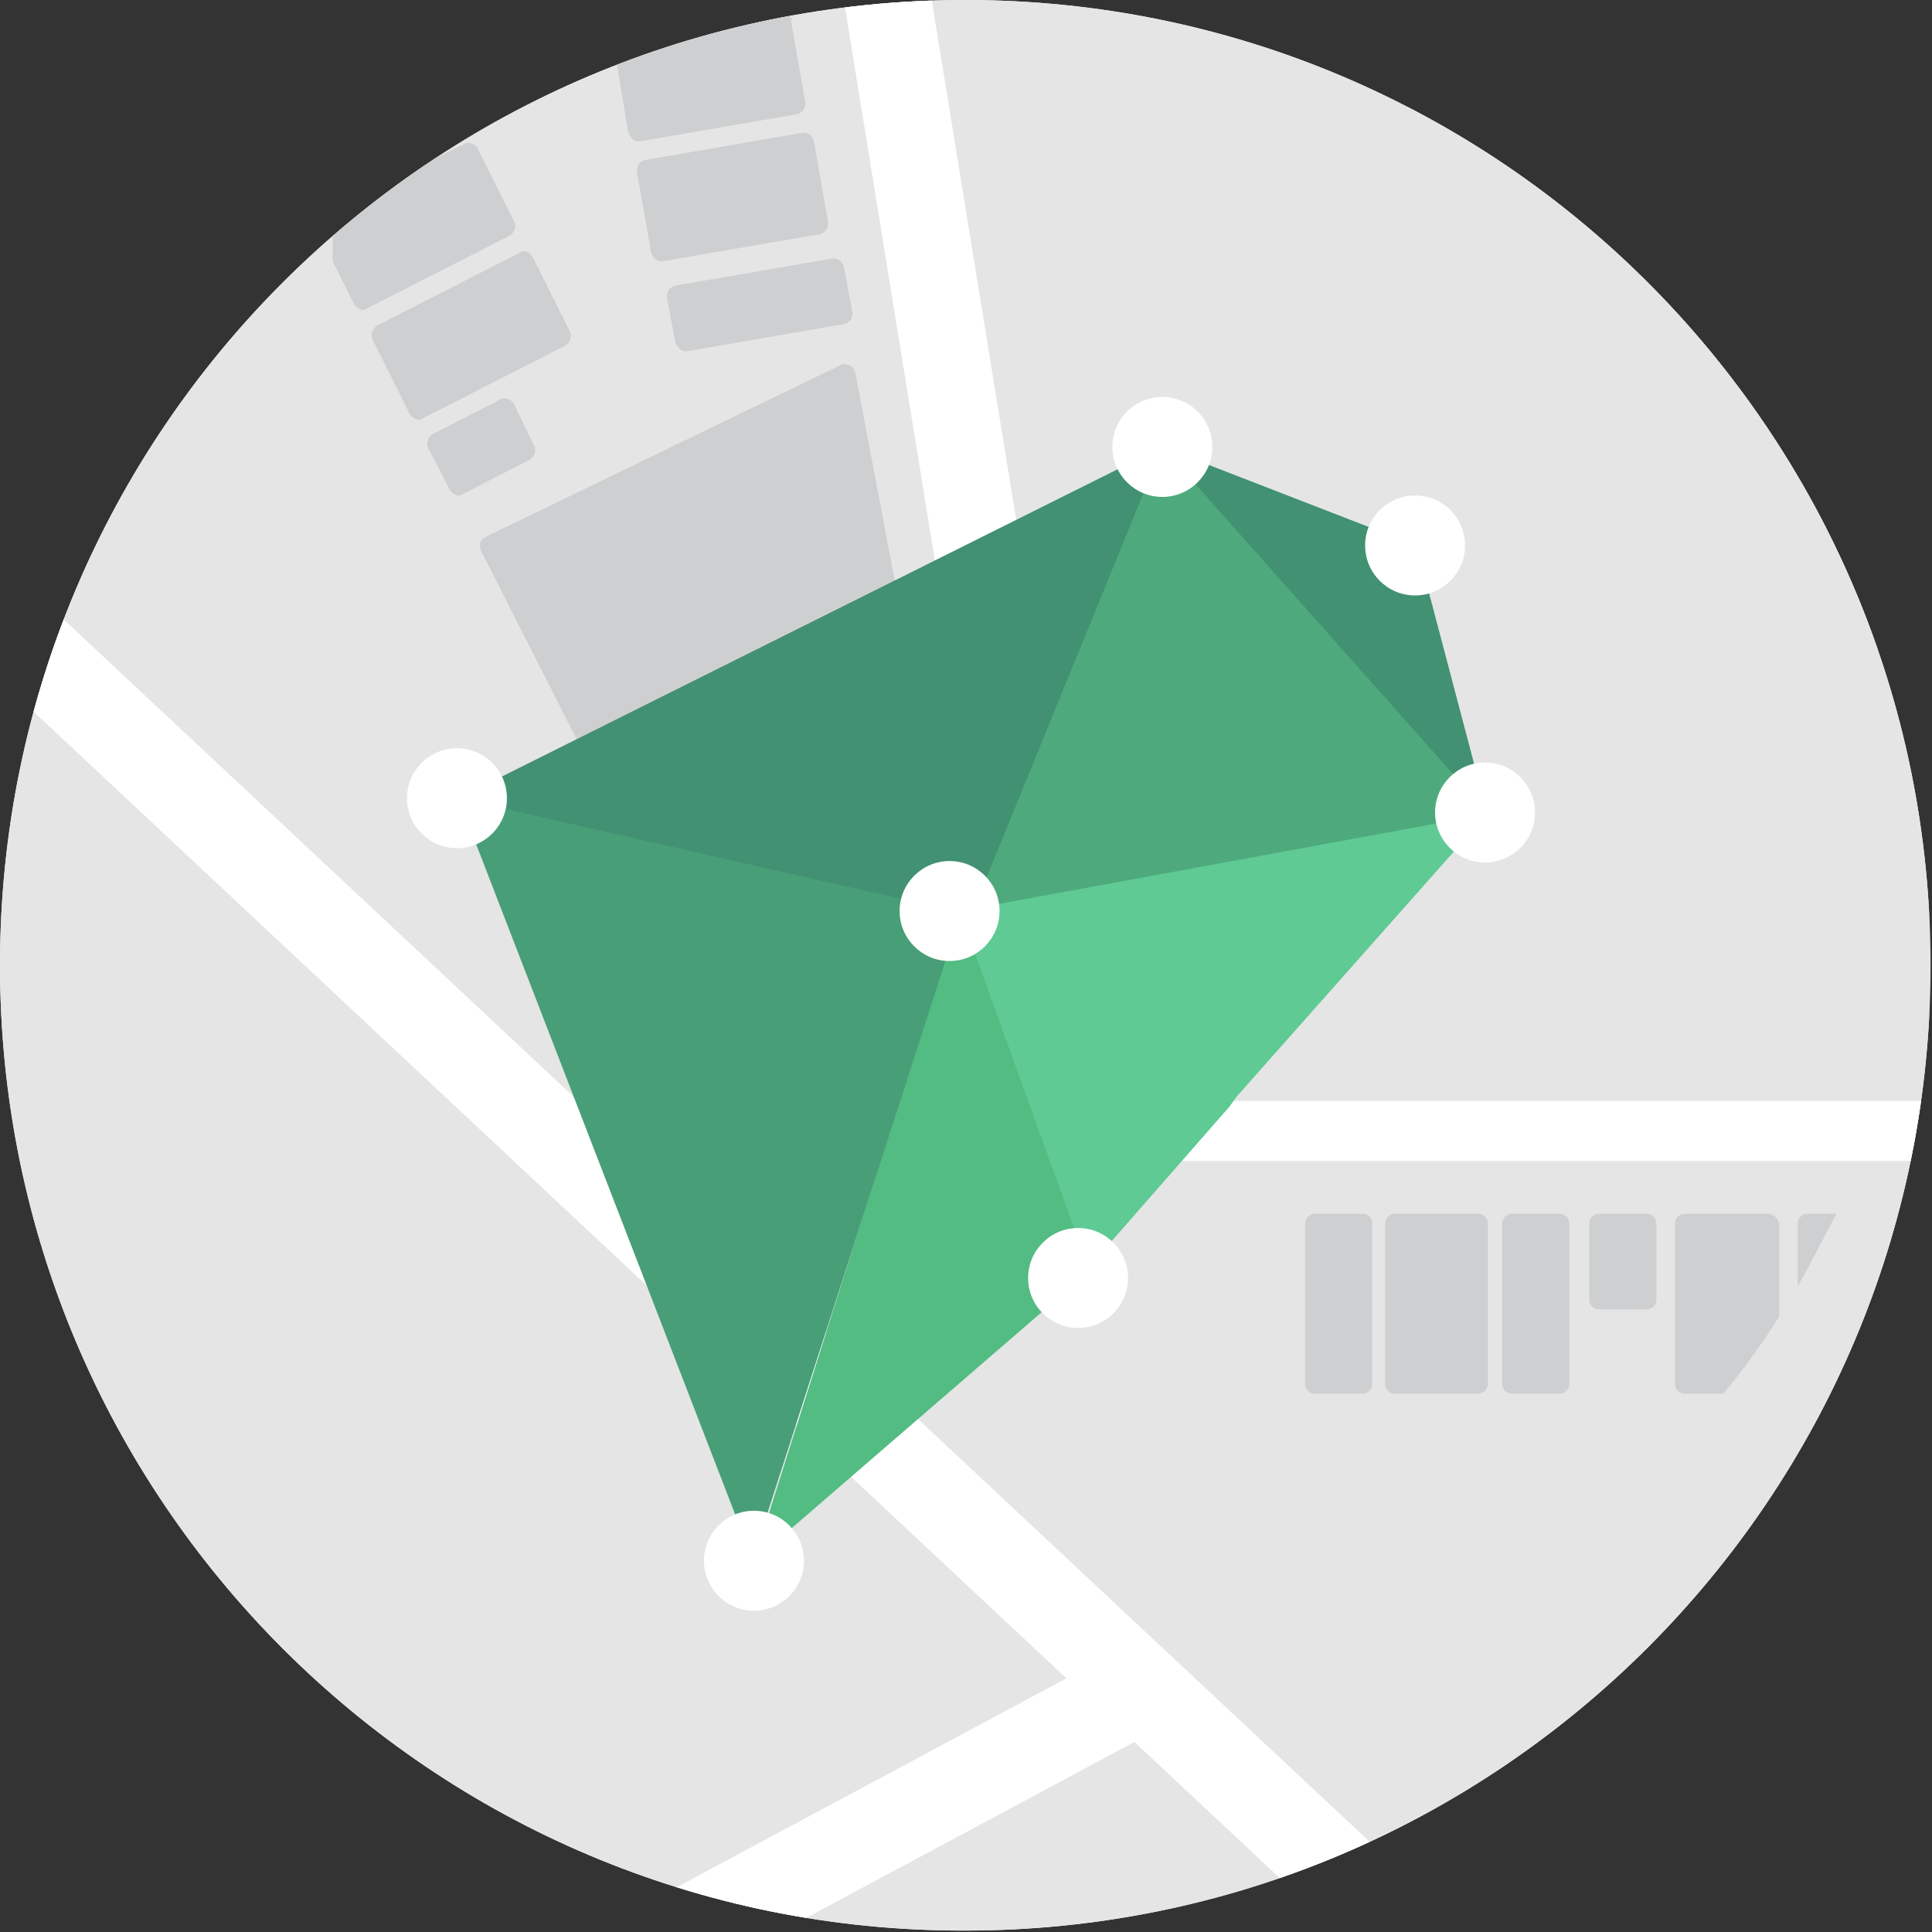 <?xml version="1.0" encoding="utf-8"?>
<!-- Generator: Adobe Illustrator 19.0.0, SVG Export Plug-In . SVG Version: 6.00 Build 0)  -->
<svg version="1.1" id="Layer_1" xmlns="http://www.w3.org/2000/svg" xmlns:xlink="http://www.w3.org/1999/xlink" x="0px" y="0px"
	 viewBox="0 0 135.3 135.3" style="enable-background:new 0 0 135.3 135.3;" xml:space="preserve">
<rect x="0" y="0" width="135.3" height="135.3" fill="#333333" stroke="none"/>
<style type="text/css">
	.st0{clip-path:url(#XMLID_11_);fill:#FBFBFB;}
	.st1{clip-path:url(#XMLID_11_);}
	.st2{clip-path:url(#XMLID_12_);fill:#E5E5E5;}
	.st3{clip-path:url(#XMLID_12_);fill:#FFFFFF;}
	.st4{clip-path:url(#XMLID_11_);fill:#CECFD0;}
	.st5{clip-path:url(#XMLID_13_);fill:#FFFFFF;}
	.st6{clip-path:url(#XMLID_21_);fill:#4EAA7C;}
	.st7{clip-path:url(#XMLID_22_);fill:#56B081;}
	.st8{clip-path:url(#XMLID_23_);fill:#56B081;}
	.st9{clip-path:url(#XMLID_24_);fill:#419172;}
	.st10{clip-path:url(#XMLID_25_);fill:#57A382;}
	.st11{clip-path:url(#XMLID_26_);fill:#57A382;}
	.st12{clip-path:url(#XMLID_27_);fill:#5FCA94;}
	.st13{clip-path:url(#XMLID_28_);fill:#6ED69E;}
	.st14{clip-path:url(#XMLID_29_);fill:#52BC82;}
	.st15{clip-path:url(#XMLID_30_);fill:#419172;}
	.st16{clip-path:url(#XMLID_31_);fill:#57A382;}
	.st17{clip-path:url(#XMLID_32_);fill:#57A382;}
	.st18{clip-path:url(#XMLID_33_);fill:#489E77;}
	.st19{clip-path:url(#XMLID_34_);fill:#57AA82;}
	.st20{clip-path:url(#XMLID_35_);fill:#FFFFFF;}
	.st21{clip-path:url(#XMLID_36_);fill:#FFFFFF;}
	.st22{clip-path:url(#XMLID_37_);fill:#FFFFFF;}
	.st23{clip-path:url(#XMLID_38_);fill:#FFFFFF;}
	.st24{clip-path:url(#XMLID_39_);fill:#FFFFFF;}
	.st25{clip-path:url(#XMLID_40_);fill:#FFFFFF;}
	.st26{clip-path:url(#XMLID_41_);fill:#FFFFFF;}
</style>
<g id="XMLID_86_">
	<g id="XMLID_90_">
		<defs>
			<path id="XMLID_89_" d="M67.6,0c37.4,0,67.6,30.3,67.6,67.6s-30.3,67.6-67.6,67.6C30.3,135.3,0,105,0,67.6S30.3,0,67.6,0"/>
		</defs>
		<clipPath id="XMLID_11_">
			<use xlink:href="#XMLID_89_"  style="overflow:visible;"/>
		</clipPath>
		<polyline id="XMLID_91_" class="st0" points="135.1,-40.2 135.1,135.7 -1.4,135.7 -1.4,-40.2 135.1,-40.2 		"/>
		<g id="XMLID_94_" class="st1">
			<defs>
				<polyline id="XMLID_93_" points="135.5,136.1 -1,136.1 -1,-39.8 135.5,-39.8 135.5,136.1 				"/>
			</defs>
			<clipPath id="XMLID_12_">
				<use xlink:href="#XMLID_93_"  style="overflow:visible;"/>
			</clipPath>
			<polyline id="XMLID_95_" class="st2" points="135.5,136.1 -1,136.1 -1,-39.8 135.5,-39.8 135.5,136.1 			"/>
			<circle id="XMLID_96_" class="st2" cx="149.1" cy="-3" r="51.6"/>
			<polyline id="XMLID_98_" class="st3" points="-52.5,-1.5 95.8,137.3 100,132.8 -48.3,-6 -52.5,-1.5 			"/>
			<polyline id="XMLID_99_" class="st3" points="79.6,114.9 -6.6,161.1 -3.6,166.5 82.6,120.3 79.6,114.9 			"/>
			<polyline id="XMLID_104_" class="st3" points="54.1,81.3 165.9,81.3 165.9,77.1 54.1,77.1 			"/>
			<polyline id="XMLID_105_" class="st3" points="73.1,48.3 59.8,-33.5 53.8,-32.6 67.1,49.3 73.1,48.3 			"/>
		</g>
		<path id="XMLID_106_" class="st4" d="M95.4,85h-3.3c-0.4,0-0.7,0.3-0.7,0.7v11.2c0,0.4,0.3,0.7,0.7,0.7h3.3c0.4,0,0.7-0.3,0.7-0.7
			V85.7C96.1,85.3,95.8,85,95.4,85"/>
		<path id="XMLID_107_" class="st4" d="M115.3,85H112c-0.4,0-0.7,0.3-0.7,0.7V91c0,0.4,0.3,0.7,0.7,0.7h3.3c0.4,0,0.7-0.3,0.7-0.7
			v-5.3C116,85.3,115.7,85,115.3,85"/>
		<path id="XMLID_108_" class="st4" d="M109.2,85h-3.3c-0.4,0-0.7,0.3-0.7,0.7v11.2c0,0.4,0.3,0.7,0.7,0.7h3.3
			c0.4,0,0.7-0.3,0.7-0.7V85.7C109.9,85.3,109.6,85,109.2,85"/>
		<path id="XMLID_109_" class="st4" d="M103.5,85h-5.8c-0.4,0-0.7,0.3-0.7,0.7v11.2c0,0.4,0.3,0.7,0.7,0.7h5.8
			c0.4,0,0.7-0.3,0.7-0.7V85.7C104.2,85.3,103.9,85,103.5,85"/>
		<path id="XMLID_110_" class="st4" d="M123.8,85H118c-0.4,0-0.7,0.3-0.7,0.7v11.2c0,0.4,0.3,0.7,0.7,0.7h2.7
			c1.4-1.7,2.7-3.5,3.9-5.4v-6.5C124.5,85.3,124.2,85,123.8,85"/>
		<path id="XMLID_112_" class="st4" d="M128.6,85h-2c-0.4,0-0.7,0.3-0.7,0.7v4.4C126.8,88.5,127.7,86.7,128.6,85"/>
		<path id="XMLID_113_" class="st4" d="M59.1,25.5c-0.1,0-0.2,0-0.3,0.1L34,37.6c-0.4,0.2-0.5,0.6-0.3,1L40.5,52
			c0.1,0.3,0.4,0.4,0.7,0.4c0.1,0,0.2,0,0.3-0.1l20.9-10.1c0.3-0.1,0.5-0.5,0.4-0.8l-2.9-15.3C59.8,25.7,59.5,25.5,59.1,25.5"/>
		<path id="XMLID_114_" class="st4" d="M35.3,27.9c-0.1,0-0.2,0-0.3,0.1l-4.7,2.4c-0.3,0.2-0.5,0.6-0.3,1l1.5,2.9
			c0.1,0.2,0.4,0.4,0.6,0.4c0.1,0,0.2,0,0.3-0.1l4.7-2.4c0.3-0.2,0.5-0.6,0.3-1L36,28.3C35.8,28,35.6,27.9,35.3,27.9"/>
		<path id="XMLID_115_" class="st4" d="M36.7,17.6c-0.1,0-0.2,0-0.3,0.1l-10,5.1c-0.3,0.2-0.5,0.6-0.3,1l2.6,5.2
			c0.1,0.2,0.4,0.4,0.6,0.4c0.1,0,0.2,0,0.3-0.1l10-5.1c0.3-0.2,0.5-0.6,0.3-1L37.3,18C37.2,17.8,37,17.6,36.7,17.6"/>
		<path id="XMLID_116_" class="st4" d="M32.8,10c-0.1,0-0.2,0-0.3,0.1l-2.3,1.1c-2.4,1.6-4.7,3.4-6.9,5.3v1.8l1.5,3
			c0.1,0.2,0.4,0.4,0.6,0.4c0.1,0,0.2,0,0.3-0.1l10-5.1c0.3-0.2,0.5-0.6,0.3-1l-2.6-5.2C33.3,10.2,33.1,10,32.8,10"/>
		<path id="XMLID_117_" class="st4" d="M55.3,1.1C51.2,1.9,47.1,3,43.2,4.5l0.8,4.8c0.1,0.3,0.4,0.6,0.7,0.6l0.1,0l11-1.9
			c0.4-0.1,0.6-0.4,0.6-0.8l-1-5.7C55.5,1.3,55.4,1.2,55.3,1.1"/>
		<path id="XMLID_118_" class="st4" d="M56.3,9.3C56.3,9.3,56.3,9.3,56.3,9.3l-0.1,0l-11,1.9c-0.4,0.1-0.6,0.4-0.6,0.8l1,5.7
			c0.1,0.3,0.4,0.6,0.7,0.6l0.1,0l11-1.9c0.4-0.1,0.6-0.4,0.6-0.8l-1-5.7C56.9,9.5,56.6,9.3,56.3,9.3"/>
		<path id="XMLID_119_" class="st4" d="M58.4,18.1l-0.1,0l-11,1.9c-0.4,0.1-0.6,0.4-0.6,0.8l0.6,3.2c0.1,0.3,0.4,0.6,0.7,0.6l0.1,0
			l11-1.9c0.4-0.1,0.6-0.4,0.6-0.8l-0.6-3.2C59,18.3,58.7,18.1,58.4,18.1"/>
	</g>
	<g id="XMLID_122_">
		<defs>
			<path id="XMLID_121_" d="M67.6-0.1c37.4,0,67.7,30.4,67.7,67.7s-30.4,67.7-67.7,67.7S-0.1,105-0.1,67.6
				C-0.2,30.3,30.2-0.1,67.6-0.1"/>
		</defs>
		<clipPath id="XMLID_13_">
			<use xlink:href="#XMLID_121_"  style="overflow:visible;"/>
		</clipPath>
		<path id="XMLID_123_" class="st5" d="M3,49c-0.2,0-0.3,0.1-0.4,0.3c0,0.2,0.1,0.4,0.3,0.5H3c0.2,0,0.3-0.1,0.4-0.3
			C3.4,49.3,3.3,49.1,3,49"/>
	</g>
	<g id="XMLID_125_">
		<defs>
			<path id="XMLID_124_" d="M67.6-0.1c37.4,0,67.7,30.4,67.7,67.7s-30.4,67.7-67.7,67.7S-0.1,105-0.1,67.6
				C-0.2,30.3,30.2-0.1,67.6-0.1"/>
		</defs>
		<clipPath id="XMLID_14_">
			<use xlink:href="#XMLID_124_"  style="overflow:visible;"/>
		</clipPath>
	</g>
	<g id="XMLID_142_">
		<defs>
			<path id="XMLID_141_" d="M67.6-0.1c37.4,0,67.7,30.4,67.7,67.7s-30.4,67.7-67.7,67.7S-0.1,105-0.1,67.6
				C-0.2,30.3,30.2-0.1,67.6-0.1"/>
		</defs>
		<clipPath id="XMLID_15_">
			<use xlink:href="#XMLID_141_"  style="overflow:visible;"/>
		</clipPath>
	</g>
	<g id="XMLID_159_">
		<defs>
			<path id="XMLID_158_" d="M67.6-0.1c37.4,0,67.7,30.4,67.7,67.7s-30.4,67.7-67.7,67.7S-0.1,105-0.1,67.6
				C-0.2,30.3,30.2-0.1,67.6-0.1"/>
		</defs>
		<clipPath id="XMLID_16_">
			<use xlink:href="#XMLID_158_"  style="overflow:visible;"/>
		</clipPath>
	</g>
	<g id="XMLID_173_">
		<defs>
			<path id="XMLID_172_" d="M67.6-0.1c37.4,0,67.7,30.4,67.7,67.7s-30.4,67.7-67.7,67.7S-0.1,105-0.1,67.6
				C-0.2,30.3,30.2-0.1,67.6-0.1"/>
		</defs>
		<clipPath id="XMLID_17_">
			<use xlink:href="#XMLID_172_"  style="overflow:visible;"/>
		</clipPath>
	</g>
	<g id="XMLID_199_">
		<defs>
			<path id="XMLID_198_" d="M67.6-0.1c37.4,0,67.7,30.4,67.7,67.7s-30.4,67.7-67.7,67.7S-0.1,105-0.1,67.6
				C-0.2,30.3,30.2-0.1,67.6-0.1"/>
		</defs>
		<clipPath id="XMLID_18_">
			<use xlink:href="#XMLID_198_"  style="overflow:visible;"/>
		</clipPath>
	</g>
	<g id="XMLID_217_">
		<defs>
			<path id="XMLID_216_" d="M67.6-0.1c37.4,0,67.7,30.4,67.7,67.7s-30.4,67.7-67.7,67.7S-0.1,105-0.1,67.6
				C-0.2,30.3,30.2-0.1,67.6-0.1"/>
		</defs>
		<clipPath id="XMLID_19_">
			<use xlink:href="#XMLID_216_"  style="overflow:visible;"/>
		</clipPath>
	</g>
	<g id="XMLID_241_">
		<defs>
			<path id="XMLID_240_" d="M67.6-0.1c37.4,0,67.7,30.4,67.7,67.7s-30.4,67.7-67.7,67.7S-0.1,105-0.1,67.6
				C-0.2,30.3,30.2-0.1,67.6-0.1"/>
		</defs>
		<clipPath id="XMLID_20_">
			<use xlink:href="#XMLID_240_"  style="overflow:visible;"/>
		</clipPath>
	</g>
	<g id="XMLID_255_">
		<defs>
			<path id="XMLID_254_" d="M67.6-0.1c37.4,0,67.7,30.4,67.7,67.7s-30.4,67.7-67.7,67.7S-0.1,105-0.1,67.6
				C-0.2,30.3,30.2-0.1,67.6-0.1"/>
		</defs>
		<clipPath id="XMLID_21_">
			<use xlink:href="#XMLID_254_"  style="overflow:visible;"/>
		</clipPath>
		<path id="XMLID_256_" class="st6" d="M81.5,30.5L65.1,64.7l38.5-7.6c0,0,0,0,0-0.1s0.4-0.4,0.5-0.5L81.4,31.3l0.5-0.2"/>
	</g>
	<g id="XMLID_258_">
		<defs>
			<path id="XMLID_257_" d="M67.6-0.1c37.4,0,67.7,30.4,67.7,67.7s-30.4,67.7-67.7,67.7S-0.1,105-0.1,67.6
				C-0.2,30.3,30.2-0.1,67.6-0.1"/>
		</defs>
		<clipPath id="XMLID_22_">
			<use xlink:href="#XMLID_257_"  style="overflow:visible;"/>
		</clipPath>
		<line id="XMLID_259_" class="st7" x1="81.4" y1="31.3" x2="81.4" y2="31.3"/>
	</g>
	<g id="XMLID_261_">
		<defs>
			<path id="XMLID_260_" d="M67.6-0.1c37.4,0,67.7,30.4,67.7,67.7s-30.4,67.7-67.7,67.7S-0.1,105-0.1,67.6
				C-0.2,30.3,30.2-0.1,67.6-0.1"/>
		</defs>
		<clipPath id="XMLID_23_">
			<use xlink:href="#XMLID_260_"  style="overflow:visible;"/>
		</clipPath>
		<path id="XMLID_262_" class="st8" d="M103.7,56.6c-0.1,0.1-0.1,0.2-0.1,0.3c0,0,0,0,0,0.1l0.4-0.1L103.7,56.6"/>
	</g>
	<g id="XMLID_264_">
		<defs>
			<path id="XMLID_263_" d="M67.6-0.1c37.4,0,67.7,30.4,67.7,67.7s-30.4,67.7-67.7,67.7S-0.1,105-0.1,67.6
				C-0.2,30.3,30.2-0.1,67.6-0.1"/>
		</defs>
		<clipPath id="XMLID_24_">
			<use xlink:href="#XMLID_263_"  style="overflow:visible;"/>
		</clipPath>
		<path id="XMLID_265_" class="st9" d="M81.4,31.3l22.4,25.2c0-0.1,0.1-0.1,0.2-0.1l-4.8-18.2L81.4,31.3
			C81.4,31.4,81.4,31.4,81.4,31.3"/>
	</g>
	<g id="XMLID_267_">
		<defs>
			<path id="XMLID_266_" d="M67.6-0.1c37.4,0,67.7,30.4,67.7,67.7s-30.4,67.7-67.7,67.7S-0.1,105-0.1,67.6
				C-0.2,30.3,30.2-0.1,67.6-0.1"/>
		</defs>
		<clipPath id="XMLID_25_">
			<use xlink:href="#XMLID_266_"  style="overflow:visible;"/>
		</clipPath>
		<path id="XMLID_268_" class="st10" d="M81.4,31.3L81.4,31.3C81.4,31.4,81.4,31.4,81.4,31.3"/>
	</g>
	<g id="XMLID_270_">
		<defs>
			<path id="XMLID_269_" d="M67.6-0.1c37.4,0,67.7,30.4,67.7,67.7s-30.4,67.7-67.7,67.7S-0.1,105-0.1,67.6
				C-0.2,30.3,30.2-0.1,67.6-0.1"/>
		</defs>
		<clipPath id="XMLID_26_">
			<use xlink:href="#XMLID_269_"  style="overflow:visible;"/>
		</clipPath>
		<path id="XMLID_271_" class="st11" d="M103.9,56.5c-0.1,0-0.1,0.1-0.2,0.1l0.3,0.3L103.9,56.5"/>
	</g>
	<g id="XMLID_273_">
		<defs>
			<path id="XMLID_272_" d="M67.6-0.1c37.4,0,67.7,30.4,67.7,67.7s-30.4,67.7-67.7,67.7S-0.1,105-0.1,67.6
				C-0.2,30.3,30.2-0.1,67.6-0.1"/>
		</defs>
		<clipPath id="XMLID_27_">
			<use xlink:href="#XMLID_272_"  style="overflow:visible;"/>
		</clipPath>
		<path id="XMLID_277_" class="st12" d="M86.6,76.8l17.2-19.4c-0.1-0.1-0.1-0.2-0.1-0.3l-37,6.8l8.8,25.7l10.6-12.1 M67.5,64.5
			c-0.1,0.1-0.2,0.2-0.3,0.2c-0.1,0-0.1,0-0.2-0.1c-0.2-0.1-0.2-0.4-0.1-0.5c0.1-0.1,0.2-0.2,0.3-0.2c0.1,0,0.1,0,0.2,0.1
			C67.6,64,67.6,64.4,67.5,64.5z M69.3,65.7c-0.1,0.1-0.2,0.2-0.3,0.2c-0.1,0-0.1,0-0.2-0.1c-0.2-0.1-0.2-0.4-0.1-0.5
			s0.2-0.2,0.3-0.2c0.1,0,0.1,0,0.2,0.1C69.4,65.2,69.4,65.5,69.3,65.7z"/>
	</g>
	<g id="XMLID_279_">
		<defs>
			<path id="XMLID_278_" d="M67.6-0.1c37.4,0,67.7,30.4,67.7,67.7s-30.4,67.7-67.7,67.7S-0.1,105-0.1,67.6
				C-0.2,30.3,30.2-0.1,67.6-0.1"/>
		</defs>
		<clipPath id="XMLID_28_">
			<use xlink:href="#XMLID_278_"  style="overflow:visible;"/>
		</clipPath>
		<path id="XMLID_280_" class="st13" d="M104,56.9l-0.4,0.1c0,0.1,0.1,0.2,0.1,0.3L104,56.9"/>
	</g>
	<g id="XMLID_282_">
		<defs>
			<path id="XMLID_281_" d="M67.6-0.1c37.4,0,67.7,30.4,67.7,67.7s-30.4,67.7-67.7,67.7S-0.1,105-0.1,67.6
				C-0.2,30.3,30.2-0.1,67.6-0.1"/>
		</defs>
		<clipPath id="XMLID_29_">
			<use xlink:href="#XMLID_281_"  style="overflow:visible;"/>
		</clipPath>
		<polyline id="XMLID_283_" class="st14" points="67.2,63.8 52.8,109.3 76.3,89 67.2,63.8 		"/>
	</g>
	<g id="XMLID_285_">
		<defs>
			<path id="XMLID_284_" d="M67.6-0.1c37.4,0,67.7,30.4,67.7,67.7s-30.4,67.7-67.7,67.7S-0.1,105-0.1,67.6
				C-0.2,30.3,30.2-0.1,67.6-0.1"/>
		</defs>
		<clipPath id="XMLID_30_">
			<use xlink:href="#XMLID_284_"  style="overflow:visible;"/>
		</clipPath>
		<path id="XMLID_286_" class="st15" d="M81.4,31.3L32.1,55.9c0,0,0,0,0,0.1l35.5,9.1L81.4,31.3"/>
	</g>
	<g id="XMLID_288_">
		<defs>
			<path id="XMLID_287_" d="M67.6-0.1c37.4,0,67.7,30.4,67.7,67.7s-30.4,67.7-67.7,67.7S-0.1,105-0.1,67.6
				C-0.2,30.3,30.2-0.1,67.6-0.1"/>
		</defs>
		<clipPath id="XMLID_31_">
			<use xlink:href="#XMLID_287_"  style="overflow:visible;"/>
		</clipPath>
		<line id="XMLID_289_" class="st16" x1="32.1" y1="55.9" x2="32.1" y2="55.9"/>
	</g>
	<g id="XMLID_291_">
		<defs>
			<path id="XMLID_290_" d="M67.6-0.1c37.4,0,67.7,30.4,67.7,67.7s-30.4,67.7-67.7,67.7S-0.1,105-0.1,67.6
				C-0.2,30.3,30.2-0.1,67.6-0.1"/>
		</defs>
		<clipPath id="XMLID_32_">
			<use xlink:href="#XMLID_290_"  style="overflow:visible;"/>
		</clipPath>
		<line id="XMLID_292_" class="st17" x1="81.4" y1="31.3" x2="81.4" y2="31.3"/>
	</g>
	<g id="XMLID_294_">
		<defs>
			<path id="XMLID_293_" d="M67.6-0.1c37.4,0,67.7,30.4,67.7,67.7s-30.4,67.7-67.7,67.7S-0.1,105-0.1,67.6
				C-0.2,30.3,30.2-0.1,67.6-0.1"/>
		</defs>
		<clipPath id="XMLID_33_">
			<use xlink:href="#XMLID_293_"  style="overflow:visible;"/>
		</clipPath>
		<path id="XMLID_295_" class="st18" d="M32.1,55.9C32.1,56.1,32.1,56.1,32.1,55.9l20.6,53.3l14.6-45.3L32.1,55.9"/>
	</g>
	<g id="XMLID_297_">
		<defs>
			<path id="XMLID_296_" d="M67.6-0.1c37.4,0,67.7,30.4,67.7,67.7s-30.4,67.7-67.7,67.7S-0.1,105-0.1,67.6
				C-0.2,30.3,30.2-0.1,67.6-0.1"/>
		</defs>
		<clipPath id="XMLID_34_">
			<use xlink:href="#XMLID_296_"  style="overflow:visible;"/>
		</clipPath>
		<path id="XMLID_298_" class="st19" d="M32,55.9v0.1C32.1,56.1,32.1,56.1,32,55.9"/>
	</g>
	<g id="XMLID_300_">
		<defs>
			<path id="XMLID_299_" d="M67.6-0.1c37.4,0,67.7,30.4,67.7,67.7s-30.4,67.7-67.7,67.7S-0.1,105-0.1,67.6
				C-0.2,30.3,30.2-0.1,67.6-0.1"/>
		</defs>
		<clipPath id="XMLID_35_">
			<use xlink:href="#XMLID_299_"  style="overflow:visible;"/>
		</clipPath>
		<circle id="XMLID_301_" class="st20" cx="32" cy="55.9" r="3.5"/>
	</g>
	<g id="XMLID_303_">
		<defs>
			<path id="XMLID_302_" d="M67.6-0.1c37.4,0,67.7,30.4,67.7,67.7s-30.4,67.7-67.7,67.7S-0.1,105-0.1,67.6
				C-0.2,30.3,30.2-0.1,67.6-0.1"/>
		</defs>
		<clipPath id="XMLID_36_">
			<use xlink:href="#XMLID_302_"  style="overflow:visible;"/>
		</clipPath>
		<circle id="XMLID_304_" class="st21" cx="81.4" cy="31.3" r="3.5"/>
	</g>
	<g id="XMLID_306_">
		<defs>
			<path id="XMLID_305_" d="M67.6-0.1c37.4,0,67.7,30.4,67.7,67.7s-30.4,67.7-67.7,67.7S-0.1,105-0.1,67.6
				C-0.2,30.3,30.2-0.1,67.6-0.1"/>
		</defs>
		<clipPath id="XMLID_37_">
			<use xlink:href="#XMLID_305_"  style="overflow:visible;"/>
		</clipPath>
		<circle id="XMLID_307_" class="st22" cx="99.1" cy="38.2" r="3.5"/>
	</g>
	<g id="XMLID_309_">
		<defs>
			<path id="XMLID_308_" d="M67.6-0.1c37.4,0,67.7,30.4,67.7,67.7s-30.4,67.7-67.7,67.7S-0.1,105-0.1,67.6
				C-0.2,30.3,30.2-0.1,67.6-0.1"/>
		</defs>
		<clipPath id="XMLID_38_">
			<use xlink:href="#XMLID_308_"  style="overflow:visible;"/>
		</clipPath>
		<circle id="XMLID_310_" class="st23" cx="104" cy="56.9" r="3.5"/>
	</g>
	<g id="XMLID_312_">
		<defs>
			<path id="XMLID_311_" d="M67.6-0.1c37.4,0,67.7,30.4,67.7,67.7s-30.4,67.7-67.7,67.7S-0.1,105-0.1,67.6
				C-0.2,30.3,30.2-0.1,67.6-0.1"/>
		</defs>
		<clipPath id="XMLID_39_">
			<use xlink:href="#XMLID_311_"  style="overflow:visible;"/>
		</clipPath>
		<circle id="XMLID_313_" class="st24" cx="66.5" cy="63.8" r="3.5"/>
	</g>
	<g id="XMLID_315_">
		<defs>
			<path id="XMLID_314_" d="M67.6-0.1c37.4,0,67.7,30.4,67.7,67.7s-30.4,67.7-67.7,67.7S-0.1,105-0.1,67.6
				C-0.2,30.3,30.2-0.1,67.6-0.1"/>
		</defs>
		<clipPath id="XMLID_40_">
			<use xlink:href="#XMLID_314_"  style="overflow:visible;"/>
		</clipPath>
		<circle id="XMLID_316_" class="st25" cx="75.5" cy="89.5" r="3.5"/>
	</g>
	<g id="XMLID_318_">
		<defs>
			<path id="XMLID_317_" d="M67.6-0.1c37.4,0,67.7,30.4,67.7,67.7s-30.4,67.7-67.7,67.7S-0.1,105-0.1,67.6
				C-0.2,30.3,30.2-0.1,67.6-0.1"/>
		</defs>
		<clipPath id="XMLID_41_">
			<use xlink:href="#XMLID_317_"  style="overflow:visible;"/>
		</clipPath>
		<circle id="XMLID_319_" class="st26" cx="52.8" cy="109.3" r="3.5"/>
	</g>
</g>
</svg>
